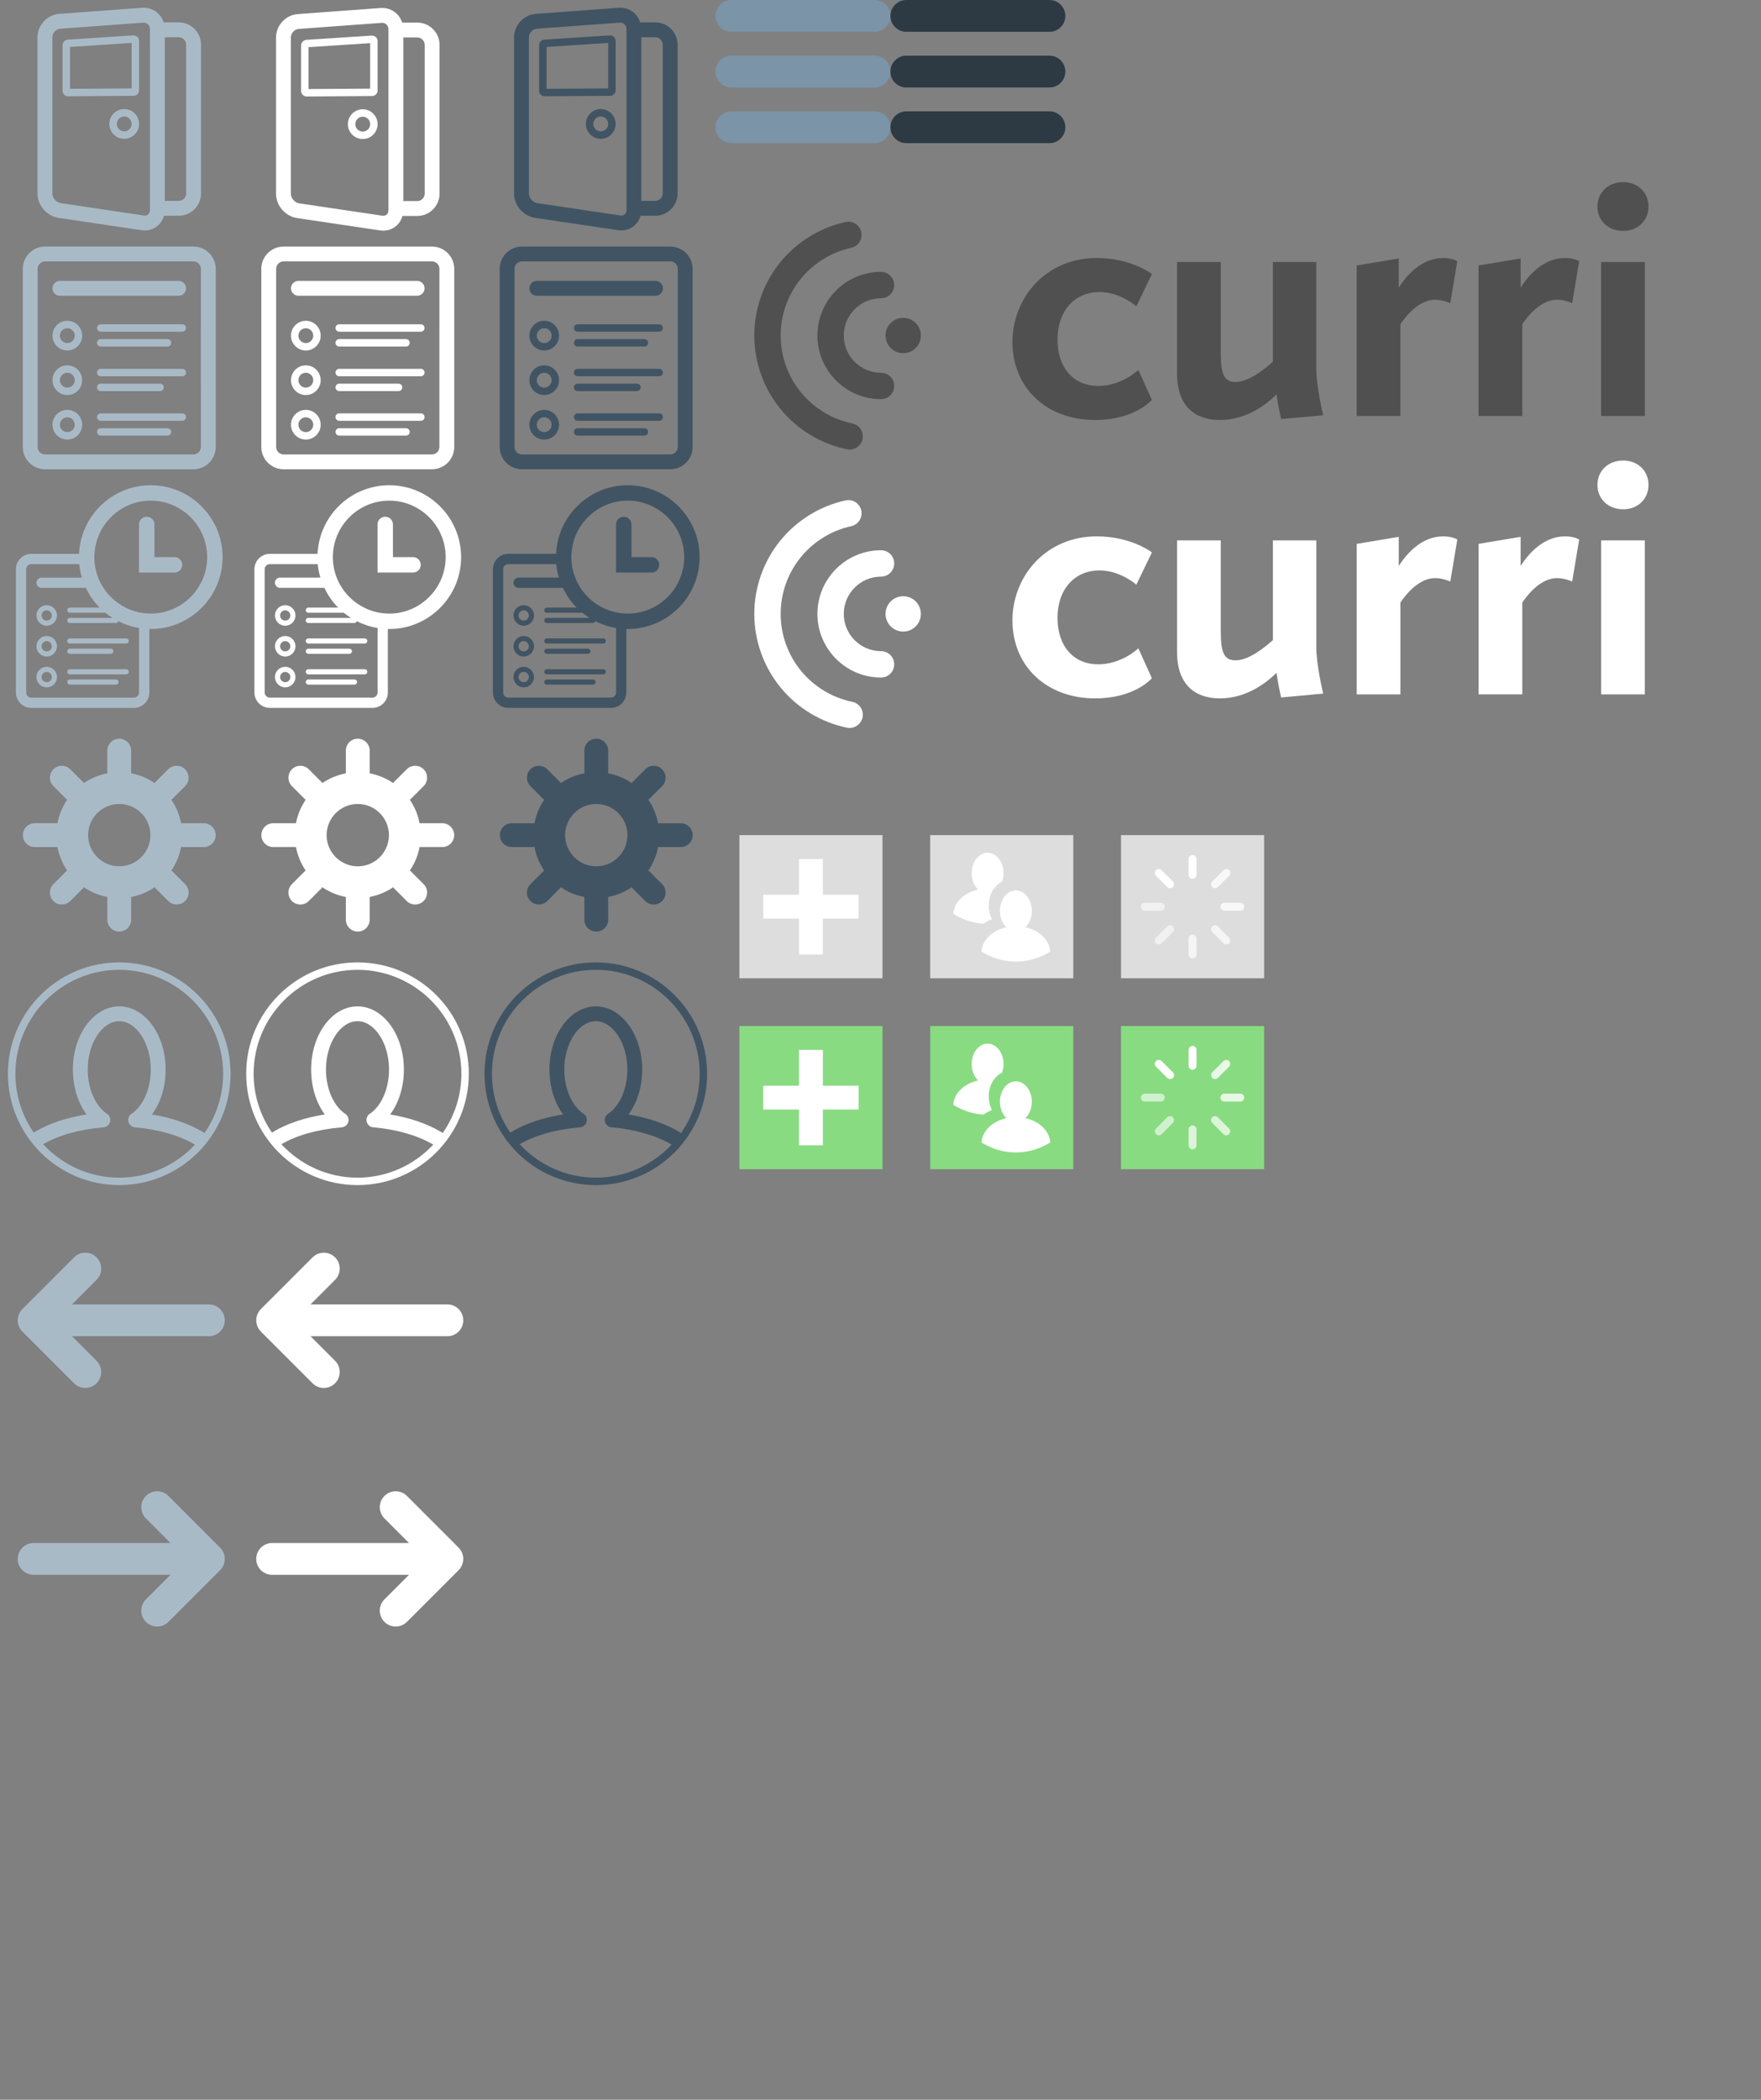 <?xml version="1.0" encoding="utf-8"?>
<!-- Generator: Adobe Illustrator 16.0.4, SVG Export Plug-In . SVG Version: 6.00 Build 0)  -->
<!DOCTYPE svg PUBLIC "-//W3C//DTD SVG 1.1//EN" "http://www.w3.org/Graphics/SVG/1.1/DTD/svg11.dtd">
<svg version="1.1" id="Layer_1" xmlns="http://www.w3.org/2000/svg" xmlns:xlink="http://www.w3.org/1999/xlink" x="0px" y="0px"
	 width="221.5px" height="264px" viewBox="0.25 0 221.5 264" enable-background="new 0.25 0 221.5 264" xml:space="preserve">
<rect x="0.25" y="0" width="221.5" height="264" fill="#808080" stroke="none"/>
<path fill="none" stroke="#000000" stroke-linecap="round" stroke-linejoin="round" stroke-miterlimit="10" d="M91.233,11.326"/>
<path fill="none" stroke="#000000" stroke-linecap="round" stroke-linejoin="round" stroke-miterlimit="10" d="M89.233,12.929"/>
<g>
	<path fill="#7B94A8" d="M110.25,0h-18c-1.104,0-2,0.896-2,2s0.896,2,2,2h18c1.104,0,2-0.896,2-2S111.354,0,110.25,0z"/>
	<path fill="#7B94A8" d="M110.25,7h-18c-1.104,0-2,0.896-2,2s0.896,2,2,2h18c1.104,0,2-0.896,2-2S111.354,7,110.25,7z"/>
	<path fill="#7B94A8" d="M110.25,14h-18c-1.104,0-2,0.896-2,2s0.896,2,2,2h18c1.104,0,2-0.896,2-2S111.354,14,110.25,14z"/>
</g>
<g>
	<path fill="#2D3A44" d="M132.25,0h-18c-1.104,0-2,0.896-2,2s0.896,2,2,2h18c1.104,0,2-0.896,2-2S133.354,0,132.25,0z"/>
	<path fill="#2D3A44" d="M132.25,7h-18c-1.104,0-2,0.896-2,2s0.896,2,2,2h18c1.104,0,2-0.896,2-2S133.354,7,132.25,7z"/>
	<path fill="#2D3A44" d="M132.25,14h-18c-1.104,0-2,0.896-2,2s0.896,2,2,2h18c1.104,0,2-0.896,2-2S133.354,14,132.25,14z"/>
</g>
<g>
	<path fill="#FFFFFF" d="M52.732,2.84h-1.895c-0.363-1.137-1.436-1.927-2.728-1.833L37.697,1.771
		c-1.505,0.11-2.731,1.43-2.731,2.939v19.636c0,1.5,1.163,2.85,2.647,3.071l10.443,1.553c0.138,0.021,0.274,0.03,0.407,0.03
		c1.168,0,2.116-0.773,2.412-1.849h1.857c1.546,0,2.805-1.258,2.805-2.805V5.646C55.537,4.098,54.278,2.84,52.732,2.84z
		 M49.108,26.45c0,0.453-0.33,0.739-0.777,0.67l-10.443-1.553c-0.561-0.083-1.053-0.653-1.053-1.221V4.71
		c0-0.543,0.457-1.034,0.999-1.074l10.48-0.767c0.453,0,0.794,0.345,0.794,0.803V26.45z M53.667,24.346
		c0,0.516-0.42,0.935-0.935,0.935h-1.753V4.71h1.753c0.515,0,0.935,0.42,0.935,0.935V24.346z"/>
	<path fill="#FFFFFF" d="M47.017,4.475c-0.001,0-0.002,0-0.003,0L38.793,5.01c-0.376,0.024-0.671,0.338-0.671,0.716v5.706
		c0,0.386,0.314,0.7,0.701,0.7h0.001l8.221-0.059c0.386,0,0.699-0.316,0.699-0.702v-6.21C47.745,4.783,47.438,4.475,47.017,4.475z
		 M46.81,11.142l-7.753,0.052V5.93l7.753-0.505V11.142z"/>
	<path fill="#FFFFFF" d="M45.875,13.739c-1.031,0-1.87,0.839-1.87,1.87c0,1.032,0.839,1.87,1.87,1.87s1.87-0.838,1.87-1.87
		C47.745,14.578,46.906,13.739,45.875,13.739z M45.875,16.544c-0.515,0-0.935-0.42-0.935-0.935c0-0.515,0.42-0.935,0.935-0.935
		s0.935,0.42,0.935,0.935C46.81,16.125,46.39,16.544,45.875,16.544z"/>
</g>
<g>
	<path fill="#FFFFFF" d="M38.718,40.333c-1.03,0-1.867,0.837-1.867,1.867c0,1.03,0.837,1.867,1.867,1.867
		c1.029,0,1.866-0.837,1.866-1.867C40.585,41.17,39.748,40.333,38.718,40.333z M38.718,43.134c-0.514,0-0.934-0.42-0.934-0.934
		s0.42-0.934,0.934-0.934s0.934,0.419,0.934,0.934S39.231,43.134,38.718,43.134z"/>
	<path fill="#FFFFFF" d="M38.718,45.934c-1.03,0-1.867,0.837-1.867,1.866c0,1.03,0.837,1.867,1.867,1.867
		c1.029,0,1.866-0.837,1.866-1.867C40.585,46.771,39.748,45.934,38.718,45.934z M38.718,48.733c-0.514,0-0.934-0.419-0.934-0.934
		c0-0.514,0.42-0.934,0.934-0.934s0.934,0.42,0.934,0.934C39.651,48.314,39.231,48.733,38.718,48.733z"/>
	<path fill="#FFFFFF" d="M38.718,51.533c-1.03,0-1.867,0.837-1.867,1.867s0.837,1.866,1.867,1.866c1.029,0,1.866-0.837,1.866-1.866
		C40.585,52.37,39.748,51.533,38.718,51.533z M38.718,54.333c-0.514,0-0.934-0.42-0.934-0.934c0-0.514,0.42-0.934,0.934-0.934
		s0.934,0.42,0.934,0.934C39.651,53.914,39.231,54.333,38.718,54.333z"/>
	<path fill="#FFFFFF" d="M54.585,31H35.918c-1.543,0-2.8,1.256-2.8,2.8V56.2c0,1.543,1.257,2.8,2.8,2.8h18.667
		c1.543,0,2.8-1.257,2.8-2.8V33.8C57.385,32.256,56.128,31,54.585,31z M55.518,56.2c0,0.514-0.419,0.934-0.934,0.934H35.918
		c-0.515,0-0.934-0.419-0.934-0.934V33.8c0-0.515,0.419-0.934,0.934-0.934h18.667c0.514,0,0.934,0.419,0.934,0.934L55.518,56.2
		L55.518,56.2z"/>
	<path fill="#FFFFFF" d="M53.185,40.771H42.917c-0.257,0-0.467,0.208-0.467,0.466c0,0.258,0.21,0.468,0.467,0.468h10.267
		c0.257,0,0.468-0.209,0.468-0.468C53.652,40.979,53.443,40.771,53.185,40.771z"/>
	<path fill="#FFFFFF" d="M42.917,43.57h8.4c0.257,0,0.466-0.208,0.466-0.467c0-0.257-0.208-0.467-0.466-0.467h-8.4
		c-0.257,0-0.467,0.209-0.467,0.467C42.451,43.362,42.66,43.57,42.917,43.57z"/>
	<path fill="#FFFFFF" d="M53.185,46.371H42.917c-0.257,0-0.467,0.209-0.467,0.467c0,0.257,0.21,0.467,0.467,0.467h10.267
		c0.257,0,0.468-0.209,0.468-0.467C53.652,46.58,53.443,46.371,53.185,46.371z"/>
	<path fill="#FFFFFF" d="M42.917,49.171h7.467c0.257,0,0.467-0.209,0.467-0.467c0-0.258-0.208-0.466-0.467-0.466h-7.467
		c-0.257,0-0.467,0.208-0.467,0.466C42.451,48.962,42.66,49.171,42.917,49.171z"/>
	<path fill="#FFFFFF" d="M53.185,51.971H42.917c-0.257,0-0.467,0.209-0.467,0.467s0.21,0.467,0.467,0.467h10.267
		c0.257,0,0.468-0.208,0.468-0.467C53.652,52.18,53.443,51.971,53.185,51.971z"/>
	<path fill="#FFFFFF" d="M51.319,53.837h-8.4c-0.257,0-0.467,0.209-0.467,0.467c0,0.259,0.21,0.466,0.467,0.466h8.4
		c0.257,0,0.466-0.208,0.466-0.466C51.785,54.047,51.576,53.837,51.319,53.837z"/>
	<path fill="#FFFFFF" d="M37.785,37.183h14.933c0.515,0,0.934-0.418,0.934-0.934c0-0.515-0.419-0.934-0.934-0.934H37.785
		c-0.515,0-0.934,0.419-0.934,0.934C36.852,36.765,37.27,37.183,37.785,37.183z"/>
</g>
<path fill="#FFFFFF" d="M45.217,121c-7.732,0-14,6.269-14,14s6.268,14,14,14s14-6.269,14-14S52.949,121,45.217,121z M45.217,121.934
	c7.206,0,13.066,5.86,13.066,13.066c0,2.777-0.876,5.348-2.358,7.467c-0.041-0.035-0.072-0.08-0.121-0.109
	c-1.824-1.082-3.997-1.832-6.479-2.236c1.091-1.461,1.726-3.478,1.726-5.662c0-4.375-2.618-7.933-5.833-7.933
	s-5.833,3.558-5.833,7.933c0,2.184,0.633,4.197,1.722,5.658c-2.559,0.404-4.749,1.144-6.527,2.203
	c-0.042,0.025-0.07,0.066-0.107,0.097c-1.461-2.108-2.322-4.663-2.322-7.417C32.15,127.794,38.011,121.934,45.217,121.934z
	 M45.217,148.066c-3.784,0-7.186-1.626-9.574-4.203c1.949-1.137,4.481-1.85,7.535-2.121c0.256-0.008,0.51-0.121,0.687-0.328
	c0.246-0.289,0.295-0.697,0.122-1.034c-0.087-0.17-0.221-0.305-0.382-0.391c-1.433-0.997-2.355-3.156-2.355-5.53
	c0-3.287,1.816-6.066,3.967-6.066c2.151,0,3.966,2.779,3.966,6.066c0,2.377-0.924,4.539-2.359,5.534
	c-0.141,0.079-0.262,0.195-0.348,0.34c-0.183,0.31-0.172,0.697,0.028,0.994c0.18,0.27,0.477,0.415,0.777,0.415c0,0,0.002,0,0.002,0
	c2.905,0.262,5.48,1.012,7.467,2.164C52.364,146.458,48.978,148.066,45.217,148.066z"/>
<path fill="#FFFFFF" d="M58.183,197.111c0.018-0.025,0.029-0.057,0.046-0.084c0.05-0.084,0.1-0.168,0.138-0.26
	c0.016-0.037,0.023-0.078,0.037-0.117c0.029-0.084,0.06-0.166,0.077-0.256c0.026-0.129,0.04-0.269,0.04-0.396
	s-0.014-0.268-0.04-0.396c-0.018-0.09-0.048-0.172-0.077-0.256c-0.014-0.039-0.021-0.08-0.037-0.117
	c-0.038-0.092-0.088-0.176-0.138-0.26c-0.017-0.027-0.028-0.059-0.046-0.085c-0.073-0.108-0.156-0.21-0.249-0.304l-6.499-6.498
	c-0.781-0.781-2.048-0.781-2.828,0c-0.781,0.781-0.781,2.047,0,2.828l3.085,3.09H34.479c-1.104,0-2,0.896-2,2s0.896,2,2,2h17.213
	l-3.086,3.086c-0.781,0.781-0.781,2.047,0,2.828c0.39,0.391,0.902,0.586,1.414,0.586s1.023-0.195,1.414-0.586l6.499-6.498
	C58.026,197.322,58.109,197.221,58.183,197.111z"/>
<g>
	<path fill="#415463" d="M82.673,2.813h-1.895c-0.363-1.137-1.435-1.927-2.728-1.833L67.639,1.744
		c-1.505,0.11-2.731,1.43-2.731,2.939v19.636c0,1.5,1.163,2.85,2.647,3.071l10.443,1.553c0.138,0.021,0.274,0.03,0.407,0.03
		c1.168,0,2.116-0.773,2.412-1.849h1.857c1.546,0,2.805-1.258,2.805-2.805V5.619C85.479,4.071,84.22,2.813,82.673,2.813z
		 M79.05,26.423c0,0.453-0.33,0.739-0.777,0.67L67.831,25.54c-0.562-0.083-1.053-0.653-1.053-1.221V4.684
		c0-0.543,0.457-1.034,0.999-1.074l10.48-0.767c0.453,0,0.794,0.345,0.794,0.803V26.423z M83.608,24.319
		c0,0.516-0.42,0.935-0.935,0.935H80.92V4.684h1.753c0.515,0,0.935,0.42,0.935,0.935V24.319z"/>
	<path fill="#415463" d="M76.958,4.448c-0.001,0-0.002,0-0.003,0l-8.221,0.535c-0.376,0.024-0.671,0.338-0.671,0.716v5.706
		c0,0.386,0.314,0.7,0.701,0.7h0.002l8.221-0.059c0.386,0,0.699-0.316,0.699-0.702v-6.21C77.687,4.756,77.38,4.448,76.958,4.448z
		 M76.751,11.115l-7.753,0.052V5.903l7.753-0.505V11.115z"/>
	<path fill="#415463" d="M75.816,13.712c-1.031,0-1.87,0.839-1.87,1.87c0,1.032,0.839,1.87,1.87,1.87c1.032,0,1.87-0.838,1.87-1.87
		C77.687,14.551,76.848,13.712,75.816,13.712z M75.816,16.518c-0.515,0-0.935-0.42-0.935-0.935c0-0.515,0.42-0.935,0.935-0.935
		c0.515,0,0.935,0.42,0.935,0.935C76.751,16.098,76.332,16.518,75.816,16.518z"/>
</g>
<g>
	<path fill="#415463" d="M68.701,40.333c-1.028,0-1.866,0.837-1.866,1.867c0,1.03,0.837,1.867,1.866,1.867
		c1.03,0,1.867-0.837,1.867-1.867C70.569,41.17,69.731,40.333,68.701,40.333z M68.701,43.134c-0.514,0-0.934-0.42-0.934-0.934
		s0.42-0.934,0.934-0.934c0.515,0,0.934,0.419,0.934,0.934S69.216,43.134,68.701,43.134z"/>
	<path fill="#415463" d="M68.701,45.934c-1.028,0-1.866,0.837-1.866,1.866c0,1.03,0.837,1.867,1.866,1.867
		c1.03,0,1.867-0.837,1.867-1.867C70.569,46.771,69.731,45.934,68.701,45.934z M68.701,48.733c-0.514,0-0.934-0.419-0.934-0.934
		c0-0.514,0.42-0.934,0.934-0.934c0.515,0,0.934,0.42,0.934,0.934C69.635,48.314,69.216,48.733,68.701,48.733z"/>
	<path fill="#415463" d="M68.701,51.533c-1.028,0-1.866,0.837-1.866,1.867s0.837,1.866,1.866,1.866c1.03,0,1.867-0.837,1.867-1.866
		C70.569,52.37,69.731,51.533,68.701,51.533z M68.701,54.333c-0.514,0-0.934-0.42-0.934-0.934c0-0.514,0.42-0.934,0.934-0.934
		c0.515,0,0.934,0.42,0.934,0.934C69.635,53.914,69.216,54.333,68.701,54.333z"/>
	<path fill="#415463" d="M84.569,31H65.902c-1.543,0-2.8,1.256-2.8,2.8V56.2c0,1.543,1.257,2.8,2.8,2.8h18.667
		c1.543,0,2.8-1.257,2.8-2.8V33.8C87.368,32.256,86.112,31,84.569,31z M85.501,56.2c0,0.514-0.419,0.934-0.934,0.934H65.902
		c-0.514,0-0.934-0.419-0.934-0.934V33.8c0-0.515,0.419-0.934,0.934-0.934h18.667c0.514,0,0.934,0.419,0.934,0.934L85.501,56.2
		L85.501,56.2z"/>
	<path fill="#415463" d="M83.169,40.771H72.902c-0.258,0-0.466,0.208-0.466,0.466c0,0.258,0.208,0.468,0.466,0.468h10.266
		c0.258,0,0.467-0.209,0.467-0.468C83.635,40.979,83.426,40.771,83.169,40.771z"/>
	<path fill="#415463" d="M72.902,43.57h8.399c0.257,0,0.467-0.208,0.467-0.467c0-0.257-0.209-0.467-0.467-0.467h-8.399
		c-0.258,0-0.466,0.209-0.466,0.467C72.436,43.362,72.644,43.57,72.902,43.57z"/>
	<path fill="#415463" d="M83.169,46.371H72.902c-0.258,0-0.466,0.209-0.466,0.467c0,0.257,0.208,0.467,0.466,0.467h10.266
		c0.258,0,0.467-0.209,0.467-0.467C83.635,46.58,83.426,46.371,83.169,46.371z"/>
	<path fill="#415463" d="M72.902,49.171h7.467c0.258,0,0.467-0.209,0.467-0.467c0-0.258-0.209-0.466-0.467-0.466h-7.467
		c-0.258,0-0.466,0.208-0.466,0.466C72.436,48.962,72.644,49.171,72.902,49.171z"/>
	<path fill="#415463" d="M83.169,51.971H72.902c-0.258,0-0.466,0.209-0.466,0.467s0.208,0.467,0.466,0.467h10.266
		c0.258,0,0.467-0.208,0.467-0.467C83.635,52.18,83.426,51.971,83.169,51.971z"/>
	<path fill="#415463" d="M81.301,53.837h-8.399c-0.258,0-0.466,0.209-0.466,0.467c0,0.259,0.208,0.466,0.466,0.466h8.399
		c0.257,0,0.467-0.208,0.467-0.466C81.768,54.047,81.56,53.837,81.301,53.837z"/>
	<path fill="#415463" d="M67.769,37.183h14.934c0.515,0,0.934-0.418,0.934-0.934c0-0.515-0.419-0.934-0.934-0.934H67.769
		c-0.515,0-0.933,0.419-0.933,0.934C66.835,36.765,67.254,37.183,67.769,37.183z"/>
</g>
<path fill="#415463" d="M75.193,121c-7.732,0-14,6.269-14,14s6.268,14,14,14c7.731,0,14-6.269,14-14S82.925,121,75.193,121z
	 M75.193,121.934c7.205,0,13.066,5.86,13.066,13.066c0,2.777-0.876,5.348-2.358,7.467c-0.041-0.035-0.072-0.08-0.121-0.109
	c-1.824-1.082-3.997-1.832-6.479-2.236c1.091-1.461,1.726-3.478,1.726-5.662c0-4.375-2.617-7.933-5.833-7.933
	c-3.216,0-5.833,3.558-5.833,7.933c0,2.184,0.633,4.197,1.722,5.658c-2.56,0.404-4.75,1.144-6.527,2.203
	c-0.043,0.025-0.07,0.066-0.108,0.097c-1.461-2.108-2.322-4.663-2.322-7.417C62.126,127.794,67.988,121.934,75.193,121.934z
	 M75.193,148.066c-3.784,0-7.186-1.626-9.574-4.203c1.948-1.137,4.48-1.85,7.534-2.121c0.257-0.008,0.51-0.121,0.687-0.328
	c0.247-0.289,0.295-0.697,0.122-1.034c-0.087-0.17-0.222-0.305-0.382-0.391c-1.433-0.997-2.354-3.156-2.354-5.53
	c0-3.287,1.816-6.066,3.967-6.066c2.15,0,3.967,2.779,3.967,6.066c0,2.377-0.925,4.539-2.359,5.534
	c-0.142,0.079-0.263,0.195-0.349,0.34c-0.183,0.31-0.171,0.697,0.028,0.994c0.18,0.27,0.477,0.415,0.777,0.415
	c0.001,0,0.002,0,0.003,0c2.905,0.262,5.479,1.012,7.467,2.164C82.341,146.458,78.954,148.066,75.193,148.066z"/>
<g>
	<path fill="#A9BAC7" d="M22.73,2.813h-1.895c-0.363-1.137-1.436-1.927-2.728-1.833L7.696,1.744c-1.505,0.11-2.731,1.43-2.731,2.939
		v19.636c0,1.5,1.163,2.85,2.647,3.071l10.443,1.553c0.138,0.021,0.274,0.03,0.407,0.03c1.168,0,2.116-0.773,2.412-1.849h1.857
		c1.546,0,2.805-1.258,2.805-2.805V5.619C25.536,4.071,24.277,2.813,22.73,2.813z M19.107,26.423c0,0.453-0.33,0.739-0.777,0.67
		L7.886,25.54c-0.56-0.083-1.052-0.653-1.052-1.221V4.684c0-0.543,0.457-1.035,0.999-1.074l10.48-0.767
		c0.453,0,0.794,0.345,0.794,0.803V26.423z M23.666,24.319c0,0.516-0.42,0.935-0.935,0.935h-1.753V4.684h1.753
		c0.515,0,0.935,0.42,0.935,0.935V24.319z"/>
	<path fill="#A9BAC7" d="M17.016,4.448c-0.001,0-0.002,0-0.003,0L8.792,4.983C8.415,5.007,8.12,5.321,8.12,5.699v5.706
		c0,0.386,0.314,0.7,0.701,0.7h0.001l8.221-0.059c0.386,0,0.699-0.316,0.699-0.702v-6.21C17.744,4.756,17.437,4.448,17.016,4.448z
		 M16.809,11.115l-7.753,0.052V5.903l7.753-0.505V11.115z"/>
	<path fill="#A9BAC7" d="M15.874,13.712c-1.031,0-1.87,0.839-1.87,1.87c0,1.032,0.839,1.87,1.87,1.87s1.87-0.838,1.87-1.87
		C17.744,14.551,16.905,13.712,15.874,13.712z M15.874,16.518c-0.515,0-0.935-0.42-0.935-0.935c0-0.515,0.42-0.935,0.935-0.935
		s0.935,0.42,0.935,0.935C16.809,16.098,16.389,16.518,15.874,16.518z"/>
</g>
<g>
	<path fill="#A9BAC7" d="M8.718,40.333c-1.03,0-1.867,0.837-1.867,1.867c0,1.03,0.837,1.867,1.867,1.867s1.867-0.837,1.867-1.867
		S9.748,40.333,8.718,40.333z M8.718,43.134c-0.514,0-0.934-0.42-0.934-0.934s0.42-0.934,0.934-0.934
		c0.514,0,0.934,0.419,0.934,0.934S9.231,43.134,8.718,43.134z"/>
	<path fill="#A9BAC7" d="M8.718,45.934c-1.03,0-1.867,0.837-1.867,1.866c0,1.03,0.837,1.867,1.867,1.867s1.867-0.837,1.867-1.867
		S9.748,45.934,8.718,45.934z M8.718,48.733c-0.514,0-0.934-0.419-0.934-0.934c0-0.514,0.42-0.934,0.934-0.934
		c0.514,0,0.934,0.42,0.934,0.934C9.652,48.314,9.231,48.733,8.718,48.733z"/>
	<path fill="#A9BAC7" d="M8.718,51.533c-1.03,0-1.867,0.837-1.867,1.867s0.837,1.866,1.867,1.866s1.867-0.837,1.867-1.866
		C10.585,52.37,9.748,51.533,8.718,51.533z M8.718,54.333c-0.514,0-0.934-0.42-0.934-0.934c0-0.514,0.42-0.934,0.934-0.934
		c0.514,0,0.934,0.42,0.934,0.934C9.652,53.914,9.231,54.333,8.718,54.333z"/>
	<path fill="#A9BAC7" d="M24.584,31H5.917c-1.543,0-2.8,1.256-2.8,2.8V56.2c0,1.543,1.255,2.8,2.8,2.8h18.667
		c1.543,0,2.8-1.257,2.8-2.8V33.8C27.385,32.256,26.128,31,24.584,31z M25.517,56.2c0,0.514-0.419,0.934-0.934,0.934H5.917
		c-0.514,0-0.934-0.419-0.934-0.934V33.8c0-0.515,0.419-0.934,0.934-0.934h18.667c0.514,0,0.934,0.419,0.934,0.934L25.517,56.2
		L25.517,56.2z"/>
	<path fill="#A9BAC7" d="M23.184,40.771H12.917c-0.257,0-0.467,0.208-0.467,0.466c0,0.258,0.209,0.468,0.467,0.468h10.266
		c0.258,0,0.467-0.209,0.467-0.468C23.651,40.979,23.443,40.771,23.184,40.771z"/>
	<path fill="#A9BAC7" d="M12.917,43.57h8.4c0.257,0,0.468-0.208,0.468-0.467c0-0.257-0.209-0.467-0.468-0.467h-8.4
		c-0.257,0-0.467,0.209-0.467,0.467C12.451,43.362,12.66,43.57,12.917,43.57z"/>
	<path fill="#A9BAC7" d="M23.184,46.372H12.917c-0.257,0-0.467,0.209-0.467,0.467c0,0.258,0.209,0.467,0.467,0.467h10.266
		c0.258,0,0.467-0.208,0.467-0.467C23.651,46.58,23.443,46.372,23.184,46.372z"/>
	<path fill="#A9BAC7" d="M12.917,49.171h7.467c0.257,0,0.468-0.209,0.468-0.467c0-0.258-0.21-0.466-0.468-0.466h-7.467
		c-0.257,0-0.467,0.208-0.467,0.466C12.451,48.962,12.66,49.171,12.917,49.171z"/>
	<path fill="#A9BAC7" d="M23.184,51.971H12.917c-0.257,0-0.467,0.209-0.467,0.467s0.209,0.467,0.467,0.467h10.266
		c0.258,0,0.467-0.208,0.467-0.467C23.651,52.18,23.443,51.971,23.184,51.971z"/>
	<path fill="#A9BAC7" d="M21.317,53.837h-8.4c-0.257,0-0.467,0.209-0.467,0.467c0,0.259,0.209,0.466,0.467,0.466h8.4
		c0.257,0,0.468-0.208,0.468-0.466C21.785,54.047,21.576,53.837,21.317,53.837z"/>
	<path fill="#A9BAC7" d="M7.784,37.184h14.934c0.515,0,0.933-0.418,0.933-0.934c0-0.515-0.418-0.934-0.933-0.934H7.784
		c-0.515,0-0.934,0.419-0.934,0.934C6.851,36.765,7.27,37.184,7.784,37.184z"/>
</g>
<path fill="#A9BAC7" d="M15.25,121c-7.731,0-14,6.269-14,14s6.269,14,14,14s14-6.269,14-14S22.981,121,15.25,121z M15.25,121.934
	c7.205,0,13.066,5.86,13.066,13.066c0,2.777-0.876,5.348-2.358,7.467c-0.042-0.035-0.072-0.08-0.121-0.109
	c-1.825-1.082-3.998-1.832-6.479-2.236c1.091-1.461,1.726-3.478,1.726-5.662c0-4.375-2.617-7.933-5.833-7.933
	s-5.833,3.558-5.833,7.933c0,2.184,0.633,4.197,1.722,5.658c-2.559,0.404-4.749,1.144-6.526,2.203
	c-0.043,0.025-0.071,0.066-0.108,0.097c-1.461-2.108-2.322-4.663-2.322-7.417C2.184,127.794,8.045,121.934,15.25,121.934z
	 M15.25,148.066c-3.784,0-7.186-1.626-9.574-4.203c1.949-1.137,4.48-1.85,7.534-2.121c0.257-0.008,0.51-0.121,0.687-0.328
	c0.247-0.289,0.295-0.697,0.122-1.034c-0.087-0.17-0.221-0.305-0.382-0.391c-1.433-0.997-2.355-3.156-2.355-5.53
	c0-3.287,1.816-6.066,3.967-6.066s3.967,2.779,3.967,6.066c0,2.377-0.924,4.539-2.359,5.534c-0.142,0.079-0.263,0.195-0.348,0.34
	c-0.183,0.31-0.172,0.697,0.028,0.994c0.18,0.27,0.476,0.415,0.777,0.415c0.001,0,0.002,0,0.003,0
	c2.905,0.262,5.479,1.012,7.466,2.164C22.397,146.458,19.011,148.066,15.25,148.066z"/>
<path fill="#A9BAC7" d="M28.183,197.111c0.018-0.025,0.029-0.057,0.046-0.084c0.05-0.084,0.1-0.168,0.138-0.26
	c0.016-0.037,0.023-0.078,0.037-0.117c0.029-0.084,0.06-0.166,0.077-0.256c0.026-0.129,0.04-0.269,0.04-0.396
	s-0.014-0.268-0.04-0.396c-0.018-0.09-0.048-0.172-0.077-0.256c-0.014-0.039-0.021-0.08-0.037-0.117
	c-0.038-0.092-0.088-0.176-0.138-0.26c-0.017-0.027-0.028-0.059-0.046-0.085c-0.073-0.108-0.156-0.21-0.249-0.304l-6.499-6.498
	c-0.781-0.781-2.048-0.781-2.828,0c-0.781,0.781-0.781,2.047,0,2.828l3.085,3.09H4.479c-1.104,0-2,0.896-2,2s0.896,2,2,2h17.213
	l-3.086,3.086c-0.781,0.781-0.781,2.047,0,2.828c0.39,0.391,0.902,0.586,1.414,0.586s1.023-0.195,1.414-0.586l6.499-6.498
	C28.026,197.322,28.109,197.221,28.183,197.111z"/>
<path fill="#A9BAC7" d="M2.817,164.889c-0.018,0.025-0.029,0.057-0.046,0.084c-0.05,0.084-0.1,0.168-0.138,0.26
	c-0.016,0.037-0.023,0.078-0.037,0.117c-0.029,0.084-0.06,0.166-0.077,0.256c-0.026,0.129-0.04,0.269-0.04,0.396
	s0.014,0.268,0.04,0.396c0.018,0.09,0.048,0.172,0.077,0.256c0.014,0.039,0.021,0.08,0.037,0.117
	c0.038,0.092,0.088,0.176,0.138,0.26c0.017,0.027,0.028,0.059,0.046,0.085c0.073,0.108,0.156,0.21,0.249,0.304l6.499,6.498
	c0.781,0.781,2.048,0.781,2.828,0c0.781-0.781,0.781-2.047,0-2.828L9.308,168h17.213c1.104,0,2-0.896,2-2s-0.896-2-2-2H9.308
	l3.086-3.086c0.781-0.781,0.781-2.047,0-2.828c-0.39-0.391-0.902-0.586-1.414-0.586s-1.023,0.195-1.414,0.586l-6.499,6.498
	C2.974,164.678,2.891,164.779,2.817,164.889z"/>
<path fill="#FFFFFF" d="M32.817,164.889c-0.018,0.025-0.029,0.057-0.046,0.084c-0.05,0.084-0.1,0.168-0.138,0.26
	c-0.016,0.037-0.023,0.078-0.037,0.117c-0.029,0.084-0.06,0.166-0.077,0.256c-0.026,0.129-0.04,0.269-0.04,0.396
	s0.014,0.268,0.04,0.396c0.018,0.09,0.048,0.172,0.077,0.256c0.014,0.039,0.021,0.08,0.037,0.117
	c0.038,0.092,0.088,0.176,0.138,0.26c0.017,0.027,0.028,0.059,0.046,0.085c0.073,0.108,0.156,0.21,0.249,0.304l6.499,6.498
	c0.781,0.781,2.048,0.781,2.828,0c0.781-0.781,0.781-2.047,0-2.828L39.308,168h17.213c1.104,0,2-0.896,2-2s-0.896-2-2-2H39.308
	l3.086-3.086c0.781-0.781,0.781-2.047,0-2.828c-0.39-0.391-0.902-0.586-1.414-0.586s-1.023,0.195-1.414,0.586l-6.499,6.498
	C32.974,164.678,32.891,164.779,32.817,164.889z"/>
<g>
	<path fill="#505050" d="M107.121,56.524c-0.11,0-0.224-0.012-0.334-0.035c-3.249-0.666-6.207-2.446-8.326-5.016
		c-2.15-2.607-3.336-5.906-3.336-9.29c0-3.353,1.165-6.628,3.279-9.222c2.085-2.557,4.998-4.348,8.205-5.047
		c0.895-0.194,1.777,0.373,1.973,1.27c0.195,0.894-0.373,1.777-1.268,1.972c-2.476,0.539-4.727,1.923-6.34,3.902
		c-1.633,2.003-2.531,4.533-2.531,7.125c0,2.616,0.914,5.165,2.576,7.177c1.639,1.988,3.924,3.365,6.432,3.878
		c0.896,0.183,1.477,1.06,1.291,1.958C108.582,55.982,107.893,56.524,107.121,56.524z"/>
	<path fill="#505050" d="M111.066,50.186c-4.412,0-8.002-3.59-8.002-8.002c0-4.413,3.59-8.003,8.002-8.003
		c0.916,0,1.658,0.744,1.658,1.659c0,0.916-0.742,1.659-1.658,1.659c-2.584,0-4.686,2.102-4.686,4.685s2.102,4.685,4.686,4.685
		c0.916,0,1.658,0.743,1.658,1.659S111.982,50.186,111.066,50.186z"/>
	<circle fill="#505050" cx="113.856" cy="42.184" r="2.222"/>
</g>
<g>
	<path fill="#505050" d="M138.556,36.718c2.525,0,4.477,1.675,4.497,1.692l0.123,0.107l1.965-4.062l-0.081-0.062
		c-0.026-0.02-2.604-1.958-6.881-1.958c-3.004,0-5.739,1.142-7.7,3.216c-1.833,1.939-2.885,4.61-2.885,7.327
		c0,5.787,4.284,9.829,10.417,9.829c4.832,0,6.978-2.377,7.067-2.479l0.054-0.061l-1.701-3.762l-0.128,0.12
		c-0.021,0.019-2.056,1.898-4.914,1.898c-3.114,0-5.126-2.292-5.126-5.84C133.262,39.116,135.39,36.718,138.556,36.718z"/>
	<path fill="#505050" d="M165.814,46.339V32.94h-5.459v12.544c-1.254,1.1-3.09,2.536-4.706,2.536c-1.382,0-1.849-0.901-1.849-3.572
		V32.94h-5.502v13.987c0,5.116,3.369,5.88,5.377,5.88c3.336,0,5.841-1.935,7.134-3.215c0.183,1.339,0.553,2.975,0.557,2.992
		l0.024,0.106l5.295-0.485l-0.035-0.141C166.643,52.03,165.814,48.607,165.814,46.339z"/>
	<path fill="#505050" d="M181.773,32.436c-2.717,0-4.599,2.18-5.588,3.718v-3.656l-5.291,0.882v18.924h5.501V40.749
		c0.793-1.16,2.397-3.064,4.37-3.064c0.886,0,1.749,0.364,1.758,0.368l0.146,0.062l0.866-5.197l0.015-0.086l-0.075-0.043
		C183.449,32.774,182.845,32.436,181.773,32.436z"/>
	<path fill="#505050" d="M197.104,32.436c-2.719,0-4.6,2.179-5.588,3.717v-3.656l-5.291,0.882v18.924h5.501V40.749
		c0.792-1.16,2.395-3.064,4.37-3.064c0.886,0,1.748,0.364,1.757,0.368l0.146,0.062l0.867-5.197l0.015-0.086l-0.076-0.043
		C198.779,32.774,198.174,32.436,197.104,32.436z"/>
	<rect x="201.638" y="32.94" fill="#505050" width="5.501" height="19.363"/>
	<path fill="#505050" d="M204.409,29.031c1.85,0,3.191-1.289,3.191-3.065s-1.342-3.066-3.191-3.066c-1.874,0-3.233,1.29-3.233,3.066
		S202.535,29.031,204.409,29.031z"/>
</g>
<g>
	<path fill="#FFFFFF" d="M107.121,91.524c-0.11,0-0.224-0.012-0.334-0.035c-3.249-0.666-6.207-2.446-8.326-5.016
		c-2.15-2.607-3.336-5.906-3.336-9.29c0-3.353,1.165-6.628,3.279-9.222c2.085-2.557,4.998-4.348,8.205-5.047
		c0.895-0.194,1.777,0.373,1.973,1.27c0.195,0.894-0.373,1.777-1.268,1.972c-2.476,0.539-4.727,1.923-6.34,3.902
		c-1.633,2.003-2.531,4.533-2.531,7.125c0,2.616,0.914,5.165,2.576,7.177c1.639,1.988,3.924,3.365,6.432,3.878
		c0.896,0.183,1.477,1.06,1.291,1.958C108.582,90.982,107.893,91.524,107.121,91.524z"/>
	<path fill="#FFFFFF" d="M111.066,85.186c-4.412,0-8.002-3.59-8.002-8.002c0-4.413,3.59-8.003,8.002-8.003
		c0.916,0,1.658,0.744,1.658,1.659c0,0.916-0.742,1.659-1.658,1.659c-2.584,0-4.686,2.102-4.686,4.685s2.102,4.685,4.686,4.685
		c0.916,0,1.658,0.743,1.658,1.659S111.982,85.186,111.066,85.186z"/>
	<circle fill="#FFFFFF" cx="113.856" cy="77.184" r="2.222"/>
</g>
<g>
	<path fill="#FFFFFF" d="M138.556,71.718c2.525,0,4.477,1.675,4.497,1.692l0.123,0.107l1.965-4.062l-0.081-0.062
		c-0.026-0.02-2.604-1.958-6.881-1.958c-3.004,0-5.739,1.142-7.7,3.216c-1.833,1.939-2.885,4.61-2.885,7.327
		c0,5.787,4.284,9.829,10.417,9.829c4.832,0,6.978-2.377,7.067-2.479l0.054-0.061l-1.701-3.762l-0.128,0.12
		c-0.021,0.019-2.056,1.898-4.914,1.898c-3.114,0-5.126-2.292-5.126-5.84C133.262,74.116,135.39,71.718,138.556,71.718z"/>
	<path fill="#FFFFFF" d="M165.814,81.339V67.94h-5.459v12.544c-1.254,1.1-3.09,2.536-4.706,2.536c-1.382,0-1.849-0.901-1.849-3.572
		V67.94h-5.502v13.987c0,5.116,3.369,5.88,5.377,5.88c3.336,0,5.841-1.935,7.134-3.215c0.183,1.339,0.553,2.975,0.557,2.992
		l0.024,0.106l5.295-0.485l-0.035-0.141C166.643,87.03,165.814,83.607,165.814,81.339z"/>
	<path fill="#FFFFFF" d="M181.773,67.436c-2.717,0-4.599,2.18-5.588,3.718v-3.656l-5.291,0.882v18.924h5.501V75.749
		c0.793-1.16,2.397-3.064,4.37-3.064c0.886,0,1.749,0.364,1.758,0.368l0.146,0.062l0.866-5.197l0.015-0.086l-0.075-0.043
		C183.449,67.774,182.845,67.436,181.773,67.436z"/>
	<path fill="#FFFFFF" d="M197.104,67.436c-2.719,0-4.6,2.179-5.588,3.717v-3.656l-5.291,0.882v18.924h5.501V75.749
		c0.792-1.16,2.395-3.064,4.37-3.064c0.886,0,1.748,0.364,1.757,0.368l0.146,0.062l0.867-5.197l0.015-0.086l-0.076-0.043
		C198.779,67.774,198.174,67.436,197.104,67.436z"/>
	<rect x="201.638" y="67.94" fill="#FFFFFF" width="5.501" height="19.363"/>
	<path fill="#FFFFFF" d="M204.409,64.031c1.85,0,3.191-1.289,3.191-3.065s-1.342-3.066-3.191-3.066c-1.874,0-3.233,1.29-3.233,3.066
		S202.535,64.031,204.409,64.031z"/>
</g>
<g>
	<path fill="#C45906" d="M-34.989,196.703c0.822-0.796,1.362-2.049,1.362-3.473c0-2.41-1.521-4.363-3.397-4.363
		c-1.875,0-3.397,1.953-3.397,4.363c0,1.424,0.54,2.677,1.362,3.473c-2.953,0.659-5.129,2.711-5.278,5.176
		c2.125,1.336,4.626,2.121,7.313,2.121c2.688,0,5.188-0.785,7.314-2.121C-29.86,199.414-32.037,197.362-34.989,196.703z"/>
	<path fill="#C45906" d="M-40.788,196.126c-0.446-0.856-0.689-1.854-0.689-2.896c0-2.296,1.177-4.251,2.831-5.045
		c0.204-0.556,0.329-1.166,0.329-1.821c0-2.41-1.521-4.364-3.397-4.364c-1.875,0-3.397,1.954-3.397,4.364
		c0,1.423,0.54,2.677,1.362,3.474c-2.953,0.658-5.129,2.71-5.278,5.175c1.894,1.19,4.088,1.939,6.445,2.09
		C-42.045,196.719-41.444,196.389-40.788,196.126z"/>
	<path fill="#C45906" d="M-32.572,193.23c0,1.041-0.243,2.039-0.689,2.896c0.655,0.263,1.257,0.593,1.794,0.976
		c2.354-0.15,4.546-0.899,6.438-2.089c-0.149-2.465-2.326-4.517-5.278-5.175c0.822-0.797,1.362-2.051,1.362-3.474
		c0-2.41-1.521-4.364-3.397-4.364c-1.876,0-3.397,1.954-3.397,4.364c0,0.654,0.125,1.264,0.328,1.817
		C-33.754,188.974-32.572,190.932-32.572,193.23z"/>
</g>
<g>
	<path fill="#C45906" d="M46.189,216"/>
</g>
<g>
	<path fill="#FFFFFF" d="M36.124,76.089c-0.712,0-1.291,0.579-1.291,1.291c0,0.712,0.579,1.292,1.291,1.292s1.291-0.58,1.291-1.292
		S36.836,76.089,36.124,76.089z M36.124,78.026c-0.355,0-0.646-0.291-0.646-0.646c0-0.356,0.291-0.646,0.646-0.646
		c0.355,0,0.646,0.29,0.646,0.646C36.769,77.736,36.479,78.026,36.124,78.026z"/>
	<path fill="#FFFFFF" d="M36.124,79.963c-0.712,0-1.291,0.579-1.291,1.291c0,0.713,0.579,1.292,1.291,1.292s1.291-0.58,1.291-1.292
		S36.836,79.963,36.124,79.963z M36.124,81.899c-0.355,0-0.646-0.29-0.646-0.646c0-0.355,0.291-0.646,0.646-0.646
		c0.355,0,0.646,0.291,0.646,0.646C36.769,81.609,36.479,81.899,36.124,81.899z"/>
	<path fill="#FFFFFF" d="M36.124,83.836c-0.712,0-1.291,0.579-1.291,1.291c0,0.712,0.579,1.291,1.291,1.291s1.291-0.579,1.291-1.291
		C37.415,84.415,36.836,83.836,36.124,83.836z M36.124,85.772c-0.355,0-0.646-0.291-0.646-0.646c0-0.356,0.291-0.646,0.646-0.646
		c0.355,0,0.646,0.29,0.646,0.646C36.769,85.482,36.479,85.772,36.124,85.772z"/>
	<path fill="#FFFFFF" d="M38.705,80.589c0,0.179,0.145,0.323,0.322,0.323h7.101c0.179,0,0.323-0.144,0.323-0.323
		c0-0.179-0.143-0.323-0.322-0.323h-7.101C38.85,80.266,38.705,80.411,38.705,80.589z"/>
	<path fill="#FFFFFF" d="M39.027,82.202h5.165c0.178,0,0.324-0.145,0.324-0.323s-0.146-0.323-0.324-0.323h-5.165
		c-0.178,0-0.322,0.144-0.322,0.323S38.85,82.202,39.027,82.202z"/>
	<path fill="#FFFFFF" d="M46.128,84.138h-7.101c-0.178,0-0.322,0.145-0.322,0.323c0,0.178,0.145,0.323,0.322,0.323h7.101
		c0.179,0,0.323-0.145,0.323-0.323C46.451,84.283,46.308,84.138,46.128,84.138z"/>
	<path fill="#FFFFFF" d="M44.837,85.429h-5.81c-0.178,0-0.322,0.145-0.322,0.324s0.145,0.322,0.322,0.322h5.81
		c0.178,0,0.324-0.144,0.324-0.322S45.016,85.429,44.837,85.429z"/>
	<path fill="#FFFFFF" d="M49.209,61.009c-4.844,0-8.799,3.834-9.017,8.626h-6.005c-1.067,0-1.937,0.869-1.937,1.937v15.492
		c0,1.067,0.869,1.937,1.937,1.937h12.91c1.068,0,1.938-0.869,1.938-1.937v-7.988c0.059,0.001,0.116,0.009,0.175,0.009
		c4.983,0,9.038-4.054,9.038-9.038C58.247,65.063,54.192,61.009,49.209,61.009z M47.742,87.063c0,0.355-0.291,0.646-0.646,0.646
		h-12.91c-0.355,0-0.646-0.29-0.646-0.646V71.571c0-0.356,0.291-0.646,0.646-0.646h6.029c0.057,0.583,0.171,1.149,0.334,1.695
		h-5.073c-0.356,0-0.646,0.29-0.646,0.646c0.001,0.355,0.291,0.646,0.646,0.646h5.575c0.438,0.922,1.021,1.762,1.731,2.48h-3.756
		c-0.178,0-0.322,0.145-0.322,0.322c0,0.179,0.145,0.323,0.322,0.323h4.463c0.287,0.235,0.592,0.446,0.906,0.646h-5.369
		c-0.178,0-0.322,0.145-0.322,0.322c0,0.179,0.145,0.323,0.322,0.323h5.81c0.142,0,0.242-0.103,0.286-0.231
		c0.811,0.413,1.691,0.704,2.62,0.857L47.742,87.063z M49.209,77.145c-0.059,0-0.116-0.007-0.175-0.009
		c-0.441-0.011-0.874-0.057-1.292-0.146c-0.471-0.099-0.925-0.247-1.357-0.435c-0.115-0.05-0.227-0.107-0.339-0.164
		c-1.134-0.567-2.095-1.425-2.784-2.48c-0.263-0.404-0.484-0.836-0.662-1.292c-0.21-0.537-0.357-1.104-0.43-1.695
		c-0.036-0.289-0.061-0.581-0.061-0.879c0-0.139,0.013-0.274,0.021-0.412c0.215-3.722,3.303-6.688,7.078-6.688
		c3.914,0,7.099,3.186,7.099,7.099C56.308,73.96,53.123,77.145,49.209,77.145z"/>
	<path fill="#FFFFFF" d="M52.201,70.046h-2.527v-4.107c0-0.536-0.434-0.97-0.969-0.97c-0.536,0-0.97,0.434-0.97,0.97v3.812v1.778
		v0.456h0.009h1.291h3.167c0.536,0,0.97-0.434,0.97-0.969C53.17,70.48,52.736,70.046,52.201,70.046z"/>
</g>
<g>
	<path fill="#415463" d="M66.124,76.089c-0.712,0-1.291,0.579-1.291,1.291c0,0.712,0.579,1.292,1.291,1.292s1.291-0.58,1.291-1.292
		S66.836,76.089,66.124,76.089z M66.124,78.026c-0.355,0-0.646-0.291-0.646-0.646c0-0.356,0.291-0.646,0.646-0.646
		c0.355,0,0.646,0.29,0.646,0.646C66.769,77.736,66.479,78.026,66.124,78.026z"/>
	<path fill="#415463" d="M66.124,79.963c-0.712,0-1.291,0.579-1.291,1.291c0,0.713,0.579,1.292,1.291,1.292s1.291-0.58,1.291-1.292
		S66.836,79.963,66.124,79.963z M66.124,81.899c-0.355,0-0.646-0.29-0.646-0.646c0-0.355,0.291-0.646,0.646-0.646
		c0.355,0,0.646,0.291,0.646,0.646C66.769,81.609,66.479,81.899,66.124,81.899z"/>
	<path fill="#415463" d="M66.124,83.836c-0.712,0-1.291,0.579-1.291,1.291c0,0.712,0.579,1.291,1.291,1.291s1.291-0.579,1.291-1.291
		C67.415,84.415,66.836,83.836,66.124,83.836z M66.124,85.772c-0.355,0-0.646-0.291-0.646-0.646c0-0.356,0.291-0.646,0.646-0.646
		c0.355,0,0.646,0.29,0.646,0.646C66.769,85.482,66.479,85.772,66.124,85.772z"/>
	<path fill="#415463" d="M68.705,80.589c0,0.179,0.145,0.323,0.322,0.323h7.101c0.179,0,0.323-0.144,0.323-0.323
		c0-0.179-0.143-0.323-0.322-0.323h-7.101C68.85,80.266,68.705,80.411,68.705,80.589z"/>
	<path fill="#415463" d="M69.027,82.202h5.165c0.178,0,0.324-0.145,0.324-0.323s-0.146-0.323-0.324-0.323h-5.165
		c-0.178,0-0.322,0.144-0.322,0.323S68.85,82.202,69.027,82.202z"/>
	<path fill="#415463" d="M76.128,84.138h-7.101c-0.178,0-0.322,0.145-0.322,0.323c0,0.178,0.145,0.323,0.322,0.323h7.101
		c0.179,0,0.323-0.145,0.323-0.323C76.451,84.283,76.308,84.138,76.128,84.138z"/>
	<path fill="#415463" d="M74.837,85.429h-5.81c-0.178,0-0.322,0.145-0.322,0.324s0.145,0.322,0.322,0.322h5.81
		c0.178,0,0.324-0.144,0.324-0.322S75.016,85.429,74.837,85.429z"/>
	<path fill="#415463" d="M79.209,61.009c-4.844,0-8.799,3.834-9.017,8.626h-6.005c-1.067,0-1.937,0.869-1.937,1.937v15.492
		c0,1.067,0.869,1.937,1.937,1.937h12.91c1.068,0,1.938-0.869,1.938-1.937v-7.988c0.059,0.001,0.116,0.009,0.175,0.009
		c4.983,0,9.038-4.054,9.038-9.038C88.247,65.063,84.192,61.009,79.209,61.009z M77.742,87.063c0,0.355-0.291,0.646-0.646,0.646
		h-12.91c-0.355,0-0.646-0.29-0.646-0.646V71.571c0-0.356,0.291-0.646,0.646-0.646h6.029c0.057,0.583,0.171,1.149,0.334,1.695
		h-5.073c-0.356,0-0.646,0.29-0.646,0.646c0.001,0.355,0.291,0.646,0.646,0.646h5.575c0.438,0.922,1.021,1.762,1.731,2.48h-3.756
		c-0.178,0-0.322,0.145-0.322,0.322c0,0.179,0.145,0.323,0.322,0.323h4.463c0.287,0.235,0.592,0.446,0.906,0.646h-5.369
		c-0.178,0-0.322,0.145-0.322,0.322c0,0.179,0.145,0.323,0.322,0.323h5.81c0.142,0,0.242-0.103,0.286-0.231
		c0.811,0.413,1.691,0.704,2.62,0.857L77.742,87.063z M79.209,77.145c-0.059,0-0.116-0.007-0.175-0.009
		c-0.441-0.011-0.874-0.057-1.292-0.146c-0.471-0.099-0.925-0.247-1.357-0.435c-0.115-0.05-0.227-0.107-0.339-0.164
		c-1.134-0.567-2.095-1.425-2.784-2.48c-0.263-0.404-0.484-0.836-0.662-1.292c-0.21-0.537-0.357-1.104-0.43-1.695
		c-0.036-0.289-0.061-0.581-0.061-0.879c0-0.139,0.013-0.274,0.021-0.412c0.215-3.722,3.303-6.688,7.078-6.688
		c3.914,0,7.099,3.186,7.099,7.099C86.308,73.96,83.123,77.145,79.209,77.145z"/>
	<path fill="#415463" d="M82.201,70.046h-2.527v-4.107c0-0.536-0.434-0.97-0.969-0.97c-0.536,0-0.97,0.434-0.97,0.97v3.812v1.778
		v0.456h0.009h1.291h3.167c0.536,0,0.97-0.434,0.97-0.969C83.17,70.48,82.736,70.046,82.201,70.046z"/>
</g>
<g>
	<path fill="#A9BAC7" d="M6.124,76.089c-0.712,0-1.291,0.579-1.291,1.291c0,0.712,0.579,1.292,1.291,1.292s1.291-0.58,1.291-1.292
		S6.836,76.089,6.124,76.089z M6.124,78.026c-0.355,0-0.646-0.291-0.646-0.646c0-0.356,0.291-0.646,0.646-0.646
		c0.355,0,0.646,0.29,0.646,0.646C6.769,77.736,6.479,78.026,6.124,78.026z"/>
	<path fill="#A9BAC7" d="M6.124,79.963c-0.712,0-1.291,0.579-1.291,1.291c0,0.713,0.579,1.292,1.291,1.292s1.291-0.58,1.291-1.292
		S6.836,79.963,6.124,79.963z M6.124,81.899c-0.355,0-0.646-0.29-0.646-0.646c0-0.355,0.291-0.646,0.646-0.646
		c0.355,0,0.646,0.291,0.646,0.646C6.769,81.609,6.479,81.899,6.124,81.899z"/>
	<path fill="#A9BAC7" d="M6.124,83.836c-0.712,0-1.291,0.579-1.291,1.291c0,0.712,0.579,1.291,1.291,1.291s1.291-0.579,1.291-1.291
		C7.415,84.415,6.836,83.836,6.124,83.836z M6.124,85.772c-0.355,0-0.646-0.291-0.646-0.646c0-0.356,0.291-0.646,0.646-0.646
		c0.355,0,0.646,0.29,0.646,0.646C6.769,85.482,6.479,85.772,6.124,85.772z"/>
	<path fill="#A9BAC7" d="M8.705,80.589c0,0.179,0.145,0.323,0.322,0.323h7.101c0.179,0,0.323-0.144,0.323-0.323
		c0-0.179-0.143-0.323-0.322-0.323H9.027C8.85,80.266,8.705,80.411,8.705,80.589z"/>
	<path fill="#A9BAC7" d="M9.027,82.202h5.165c0.178,0,0.324-0.145,0.324-0.323s-0.146-0.323-0.324-0.323H9.027
		c-0.178,0-0.322,0.144-0.322,0.323S8.85,82.202,9.027,82.202z"/>
	<path fill="#A9BAC7" d="M16.128,84.138H9.027c-0.178,0-0.322,0.145-0.322,0.323c0,0.178,0.145,0.323,0.322,0.323h7.101
		c0.179,0,0.323-0.145,0.323-0.323C16.451,84.283,16.308,84.138,16.128,84.138z"/>
	<path fill="#A9BAC7" d="M14.837,85.429h-5.81c-0.178,0-0.322,0.145-0.322,0.324s0.145,0.322,0.322,0.322h5.81
		c0.178,0,0.324-0.144,0.324-0.322S15.016,85.429,14.837,85.429z"/>
	<path fill="#A9BAC7" d="M19.209,61.009c-4.844,0-8.799,3.834-9.017,8.626H4.187c-1.067,0-1.937,0.869-1.937,1.937v15.492
		C2.25,88.131,3.119,89,4.187,89h12.91c1.068,0,1.938-0.869,1.938-1.937v-7.988c0.059,0.001,0.116,0.009,0.175,0.009
		c4.983,0,9.038-4.054,9.038-9.038C28.247,65.063,24.192,61.009,19.209,61.009z M17.742,87.063c0,0.355-0.291,0.646-0.646,0.646
		H4.187c-0.355,0-0.646-0.29-0.646-0.646V71.571c0-0.356,0.291-0.646,0.646-0.646h6.029c0.057,0.583,0.171,1.149,0.334,1.695H5.477
		c-0.356,0-0.646,0.29-0.646,0.646c0.001,0.355,0.291,0.646,0.646,0.646h5.575c0.438,0.922,1.021,1.762,1.731,2.48H9.027
		c-0.178,0-0.322,0.145-0.322,0.322c0,0.179,0.145,0.323,0.322,0.323h4.463c0.287,0.235,0.592,0.446,0.906,0.646H9.027
		c-0.178,0-0.322,0.145-0.322,0.322c0,0.179,0.145,0.323,0.322,0.323h5.81c0.142,0,0.242-0.103,0.286-0.231
		c0.811,0.413,1.691,0.704,2.62,0.857L17.742,87.063z M19.209,77.145c-0.059,0-0.116-0.007-0.175-0.009
		c-0.441-0.011-0.874-0.057-1.292-0.146c-0.471-0.099-0.925-0.247-1.357-0.435c-0.115-0.05-0.227-0.107-0.339-0.164
		c-1.134-0.567-2.095-1.425-2.784-2.48c-0.263-0.404-0.484-0.836-0.662-1.292c-0.21-0.537-0.357-1.104-0.43-1.695
		c-0.036-0.289-0.061-0.581-0.061-0.879c0-0.139,0.013-0.274,0.021-0.412c0.215-3.722,3.303-6.688,7.078-6.688
		c3.914,0,7.099,3.186,7.099,7.099C26.308,73.96,23.123,77.145,19.209,77.145z"/>
	<path fill="#A9BAC7" d="M22.201,70.046h-2.527v-4.107c0-0.536-0.434-0.97-0.969-0.97c-0.536,0-0.97,0.434-0.97,0.97v3.812v1.778
		v0.456h0.009h1.291h3.167c0.536,0,0.97-0.434,0.97-0.969C23.17,70.48,22.736,70.046,22.201,70.046z"/>
</g>
<path fill="#A9BAC7" d="M25.876,103.5h-2.704c-0.05,0-0.097,0.01-0.146,0.015c-0.207-1.087-0.632-2.096-1.234-2.976
	c0.038-0.031,0.084-0.044,0.12-0.08l1.619-1.619c0.586-0.585,0.586-1.536,0-2.121c-0.586-0.586-1.535-0.586-2.121,0l-1.619,1.619
	c-0.035,0.035-0.048,0.082-0.08,0.12c-0.88-0.602-1.889-1.027-2.976-1.233c0.005-0.049,0.015-0.096,0.015-0.146v-2.704
	c0-0.829-0.671-1.5-1.5-1.5s-1.5,0.671-1.5,1.5v2.704c0,0.05,0.01,0.097,0.015,0.146c-1.087,0.207-2.096,0.632-2.976,1.233
	c-0.031-0.038-0.044-0.084-0.08-0.12L9.09,96.718c-0.586-0.586-1.535-0.586-2.121,0c-0.586,0.585-0.586,1.536,0,2.121l1.619,1.619
	c0.035,0.035,0.082,0.048,0.12,0.08c-0.602,0.88-1.027,1.889-1.234,2.976c-0.049-0.005-0.096-0.015-0.146-0.015H4.624
	c-0.829,0-1.5,0.671-1.5,1.5s0.671,1.5,1.5,1.5h2.704c0.05,0,0.097-0.01,0.146-0.015c0.206,1.087,0.632,2.096,1.233,2.977
	c-0.038,0.031-0.084,0.044-0.12,0.079l-1.619,1.62c-0.585,0.586-0.585,1.536,0,2.122c0.293,0.292,0.677,0.439,1.061,0.439
	s0.768-0.146,1.061-0.439l1.619-1.62c0.035-0.035,0.048-0.082,0.079-0.119c0.881,0.602,1.89,1.027,2.977,1.233
	c-0.005,0.048-0.015,0.095-0.015,0.144v2.705c0,0.829,0.671,1.5,1.5,1.5s1.5-0.671,1.5-1.5v-2.705c0-0.049-0.01-0.096-0.015-0.144
	c1.087-0.207,2.096-0.632,2.977-1.233c0.031,0.037,0.044,0.083,0.079,0.118l1.619,1.62c0.293,0.293,0.677,0.439,1.061,0.439
	s0.768-0.146,1.061-0.439c0.586-0.586,0.586-1.536,0-2.122l-1.619-1.62c-0.035-0.035-0.082-0.048-0.119-0.079
	c0.602-0.88,1.027-1.889,1.233-2.976c0.049,0.005,0.096,0.015,0.146,0.015h2.704c0.829,0,1.5-0.671,1.5-1.5
	S26.705,103.5,25.876,103.5z M15.25,108.92c-2.162,0-3.92-1.759-3.92-3.92s1.759-3.92,3.92-3.92s3.92,1.759,3.92,3.92
	S17.412,108.92,15.25,108.92z"/>
<path fill="#FFFFFF" d="M55.876,103.5h-2.704c-0.05,0-0.097,0.01-0.146,0.015c-0.207-1.087-0.632-2.096-1.234-2.976
	c0.038-0.031,0.084-0.044,0.12-0.08l1.619-1.619c0.586-0.585,0.586-1.536,0-2.121c-0.586-0.586-1.535-0.586-2.121,0l-1.619,1.619
	c-0.035,0.035-0.048,0.082-0.08,0.12c-0.88-0.602-1.889-1.027-2.976-1.233c0.005-0.049,0.015-0.096,0.015-0.146v-2.704
	c0-0.829-0.671-1.5-1.5-1.5s-1.5,0.671-1.5,1.5v2.704c0,0.05,0.01,0.097,0.015,0.146c-1.087,0.207-2.096,0.632-2.976,1.233
	c-0.031-0.038-0.044-0.084-0.08-0.12l-1.619-1.619c-0.586-0.586-1.535-0.586-2.121,0c-0.586,0.585-0.586,1.536,0,2.121l1.619,1.619
	c0.035,0.035,0.082,0.048,0.12,0.08c-0.602,0.88-1.027,1.889-1.234,2.976c-0.049-0.005-0.096-0.015-0.146-0.015h-2.704
	c-0.829,0-1.5,0.671-1.5,1.5s0.671,1.5,1.5,1.5h2.704c0.05,0,0.097-0.01,0.146-0.015c0.206,1.087,0.632,2.096,1.233,2.977
	c-0.038,0.031-0.084,0.044-0.12,0.079l-1.619,1.62c-0.585,0.586-0.585,1.536,0,2.122c0.293,0.292,0.677,0.439,1.061,0.439
	s0.768-0.146,1.061-0.439l1.619-1.62c0.035-0.035,0.048-0.082,0.079-0.119c0.881,0.602,1.89,1.027,2.977,1.233
	c-0.005,0.048-0.015,0.095-0.015,0.144v2.705c0,0.829,0.671,1.5,1.5,1.5s1.5-0.671,1.5-1.5v-2.705c0-0.049-0.01-0.096-0.015-0.144
	c1.087-0.207,2.096-0.632,2.977-1.233c0.031,0.037,0.044,0.083,0.079,0.118l1.619,1.62c0.293,0.293,0.677,0.439,1.061,0.439
	s0.768-0.146,1.061-0.439c0.586-0.586,0.586-1.536,0-2.122l-1.619-1.62c-0.035-0.035-0.082-0.048-0.119-0.079
	c0.602-0.88,1.027-1.889,1.233-2.976c0.049,0.005,0.096,0.015,0.146,0.015h2.704c0.829,0,1.5-0.671,1.5-1.5
	S56.705,103.5,55.876,103.5z M45.25,108.92c-2.162,0-3.92-1.759-3.92-3.92s1.759-3.92,3.92-3.92s3.92,1.759,3.92,3.92
	S47.412,108.92,45.25,108.92z"/>
<path fill="#415463" d="M85.876,103.5h-2.704c-0.05,0-0.097,0.01-0.146,0.015c-0.207-1.087-0.632-2.096-1.234-2.976
	c0.038-0.031,0.084-0.044,0.12-0.08l1.619-1.619c0.586-0.585,0.586-1.536,0-2.121c-0.586-0.586-1.535-0.586-2.121,0l-1.619,1.619
	c-0.035,0.035-0.048,0.082-0.08,0.12c-0.88-0.602-1.889-1.027-2.976-1.233c0.005-0.049,0.015-0.096,0.015-0.146v-2.704
	c0-0.829-0.671-1.5-1.5-1.5s-1.5,0.671-1.5,1.5v2.704c0,0.05,0.01,0.097,0.015,0.146c-1.087,0.207-2.096,0.632-2.976,1.233
	c-0.031-0.038-0.044-0.084-0.08-0.12l-1.619-1.619c-0.586-0.586-1.535-0.586-2.121,0c-0.586,0.585-0.586,1.536,0,2.121l1.619,1.619
	c0.035,0.035,0.082,0.048,0.12,0.08c-0.602,0.88-1.027,1.889-1.234,2.976c-0.049-0.005-0.096-0.015-0.146-0.015h-2.704
	c-0.829,0-1.5,0.671-1.5,1.5s0.671,1.5,1.5,1.5h2.704c0.05,0,0.097-0.01,0.146-0.015c0.206,1.087,0.632,2.096,1.233,2.977
	c-0.038,0.031-0.084,0.044-0.12,0.079l-1.619,1.62c-0.585,0.586-0.585,1.536,0,2.122c0.293,0.292,0.677,0.439,1.061,0.439
	s0.768-0.146,1.061-0.439l1.619-1.62c0.035-0.035,0.048-0.082,0.079-0.119c0.881,0.602,1.89,1.027,2.977,1.233
	c-0.005,0.048-0.015,0.095-0.015,0.144v2.705c0,0.829,0.671,1.5,1.5,1.5s1.5-0.671,1.5-1.5v-2.705c0-0.049-0.01-0.096-0.015-0.144
	c1.087-0.207,2.096-0.632,2.977-1.233c0.031,0.037,0.044,0.083,0.079,0.118l1.619,1.62c0.293,0.293,0.677,0.439,1.061,0.439
	s0.768-0.146,1.061-0.439c0.586-0.586,0.586-1.536,0-2.122l-1.619-1.62c-0.035-0.035-0.082-0.048-0.119-0.079
	c0.602-0.88,1.027-1.889,1.233-2.976c0.049,0.005,0.096,0.015,0.146,0.015h2.704c0.829,0,1.5-0.671,1.5-1.5
	S86.705,103.5,85.876,103.5z M75.25,108.92c-2.162,0-3.92-1.759-3.92-3.92s1.759-3.92,3.92-3.92s3.92,1.759,3.92,3.92
	S77.412,108.92,75.25,108.92z"/>
<rect x="93.25" y="105" fill="#DDDDDD" width="18" height="18"/>
<polygon fill="#FFFFFF" points="108.25,112.5 103.75,112.5 103.75,108 100.75,108 100.75,112.5 96.25,112.5 96.25,115.5 
	100.75,115.5 100.75,120 103.75,120 103.75,115.5 108.25,115.5 "/>
<rect x="93.25" y="129" fill="#88DB81" width="18" height="18"/>
<rect x="117.25" y="129" fill="#88DB81" width="18" height="18"/>
<rect x="141.25" y="129" fill="#88DB81" width="18" height="18"/>
<polygon fill="#FFFFFF" points="108.25,136.5 103.75,136.5 103.75,132 100.75,132 100.75,136.5 96.25,136.5 96.25,139.5 
	100.75,139.5 100.75,144 103.75,144 103.75,139.5 108.25,139.5 "/>
<g>
	<path fill="#FFFFFF" d="M129.232,140.582c0.486-0.471,0.805-1.211,0.805-2.053c0-1.424-0.899-2.578-2.008-2.578
		c-1.108,0-2.007,1.154-2.007,2.578c0,0.842,0.319,1.582,0.805,2.053c-1.745,0.39-3.031,1.602-3.119,3.059
		c1.256,0.789,2.734,1.253,4.321,1.253c1.588,0,3.066-0.464,4.322-1.253C132.263,142.184,130.976,140.972,129.232,140.582z"/>
	<path fill="#FFFFFF" d="M125.019,139.559c-0.264-0.507-0.407-1.097-0.407-1.712c0-1.356,0.696-2.512,1.673-2.98
		c0.12-0.328,0.194-0.689,0.194-1.076c0-1.425-0.899-2.579-2.007-2.579s-2.007,1.154-2.007,2.579c0,0.841,0.319,1.581,0.805,2.053
		c-1.745,0.389-3.031,1.601-3.119,3.058c1.119,0.703,2.416,1.146,3.808,1.234C124.276,139.908,124.631,139.713,125.019,139.559z"/>
</g>
<rect x="117.25" y="105" fill="#DDDDDD" width="18" height="18"/>
<g>
	<path fill="#FFFFFF" d="M129.232,116.582c0.486-0.471,0.805-1.211,0.805-2.053c0-1.424-0.899-2.578-2.008-2.578
		c-1.108,0-2.007,1.154-2.007,2.578c0,0.842,0.319,1.582,0.805,2.053c-1.745,0.39-3.031,1.602-3.119,3.059
		c1.256,0.789,2.734,1.253,4.321,1.253c1.588,0,3.066-0.464,4.322-1.253C132.263,118.184,130.976,116.972,129.232,116.582z"/>
	<path fill="#FFFFFF" d="M125.019,115.559c-0.264-0.507-0.407-1.097-0.407-1.712c0-1.356,0.696-2.512,1.673-2.98
		c0.12-0.328,0.194-0.689,0.194-1.076c0-1.425-0.899-2.579-2.007-2.579s-2.007,1.154-2.007,2.579c0,0.841,0.319,1.581,0.805,2.053
		c-1.745,0.389-3.031,1.601-3.119,3.058c1.119,0.703,2.416,1.146,3.808,1.234C124.276,115.908,124.631,115.713,125.019,115.559z"/>
</g>
<path fill="#FFFFFF" d="M150.25,134.501c-0.276,0-0.5-0.224-0.5-0.5V132c0-0.276,0.224-0.5,0.5-0.5s0.5,0.224,0.5,0.5v2.001
	C150.75,134.277,150.526,134.501,150.25,134.501z"/>
<path fill="#FFFFFF" d="M147.422,135.673c-0.128,0-0.256-0.049-0.354-0.146l-1.415-1.415c-0.195-0.195-0.195-0.512,0-0.707
	s0.512-0.195,0.707,0l1.415,1.415c0.195,0.195,0.195,0.512,0,0.707C147.678,135.624,147.55,135.673,147.422,135.673z"/>
<path opacity="0.6" fill="#FFFFFF" d="M146.25,138.502h-2c-0.276,0-0.5-0.224-0.5-0.5s0.224-0.5,0.5-0.5h2
	c0.276,0,0.5,0.224,0.5,0.5S146.526,138.502,146.25,138.502z"/>
<path opacity="0.6" fill="#FFFFFF" d="M146.008,142.744c-0.128,0-0.256-0.049-0.354-0.146c-0.195-0.195-0.195-0.512,0-0.707
	l1.414-1.414c0.195-0.195,0.512-0.195,0.707,0s0.195,0.512,0,0.707l-1.414,1.414C146.264,142.695,146.136,142.744,146.008,142.744z"
	/>
<path opacity="0.7" fill="#FFFFFF" d="M150.25,144.502c-0.276,0-0.5-0.224-0.5-0.5v-2c0-0.276,0.224-0.5,0.5-0.5s0.5,0.224,0.5,0.5
	v2C150.75,144.278,150.526,144.502,150.25,144.502z"/>
<path opacity="0.7" fill="#FFFFFF" d="M154.494,142.744c-0.128,0-0.256-0.049-0.354-0.146l-1.414-1.414
	c-0.195-0.195-0.195-0.512,0-0.707s0.512-0.195,0.707,0l1.414,1.414c0.195,0.195,0.195,0.512,0,0.707
	C154.75,142.695,154.622,142.744,154.494,142.744z"/>
<path opacity="0.8" fill="#FFFFFF" d="M156.252,138.5h-2c-0.276,0-0.5-0.224-0.5-0.5s0.224-0.5,0.5-0.5h2c0.276,0,0.5,0.224,0.5,0.5
	S156.528,138.5,156.252,138.5z"/>
<path opacity="0.8" fill="#FFFFFF" d="M153.079,135.671c-0.128,0-0.256-0.049-0.354-0.146c-0.195-0.195-0.195-0.512,0-0.707
	l1.414-1.414c0.195-0.195,0.512-0.195,0.707,0s0.195,0.512,0,0.707l-1.414,1.414C153.335,135.622,153.207,135.671,153.079,135.671z"
	/>
<rect x="141.25" y="105" fill="#DDDDDD" width="18" height="18"/>
<path fill="#FFFFFF" d="M150.25,110.501c-0.276,0-0.5-0.224-0.5-0.5V108c0-0.276,0.224-0.5,0.5-0.5s0.5,0.224,0.5,0.5v2.001
	C150.75,110.277,150.526,110.501,150.25,110.501z"/>
<path fill="#FFFFFF" d="M147.422,111.673c-0.128,0-0.256-0.049-0.354-0.146l-1.415-1.415c-0.195-0.195-0.195-0.512,0-0.707
	s0.512-0.195,0.707,0l1.415,1.415c0.195,0.195,0.195,0.512,0,0.707C147.678,111.624,147.55,111.673,147.422,111.673z"/>
<path opacity="0.6" fill="#FFFFFF" d="M146.25,114.502h-2c-0.276,0-0.5-0.224-0.5-0.5s0.224-0.5,0.5-0.5h2
	c0.276,0,0.5,0.224,0.5,0.5S146.526,114.502,146.25,114.502z"/>
<path opacity="0.6" fill="#FFFFFF" d="M146.008,118.744c-0.128,0-0.256-0.049-0.354-0.146c-0.195-0.195-0.195-0.512,0-0.707
	l1.414-1.414c0.195-0.195,0.512-0.195,0.707,0s0.195,0.512,0,0.707l-1.414,1.414C146.264,118.695,146.136,118.744,146.008,118.744z"
	/>
<path opacity="0.7" fill="#FFFFFF" d="M150.25,120.502c-0.276,0-0.5-0.224-0.5-0.5v-2c0-0.276,0.224-0.5,0.5-0.5s0.5,0.224,0.5,0.5
	v2C150.75,120.278,150.526,120.502,150.25,120.502z"/>
<path opacity="0.7" fill="#FFFFFF" d="M154.494,118.744c-0.128,0-0.256-0.049-0.354-0.146l-1.414-1.414
	c-0.195-0.195-0.195-0.512,0-0.707s0.512-0.195,0.707,0l1.414,1.414c0.195,0.195,0.195,0.512,0,0.707
	C154.75,118.695,154.622,118.744,154.494,118.744z"/>
<path opacity="0.8" fill="#FFFFFF" d="M156.252,114.5h-2c-0.276,0-0.5-0.224-0.5-0.5s0.224-0.5,0.5-0.5h2c0.276,0,0.5,0.224,0.5,0.5
	S156.528,114.5,156.252,114.5z"/>
<path opacity="0.8" fill="#FFFFFF" d="M153.079,111.671c-0.128,0-0.256-0.049-0.354-0.146c-0.195-0.195-0.195-0.512,0-0.707
	l1.414-1.414c0.195-0.195,0.512-0.195,0.707,0s0.195,0.512,0,0.707l-1.414,1.414C153.335,111.622,153.207,111.671,153.079,111.671z"
	/>
</svg>
